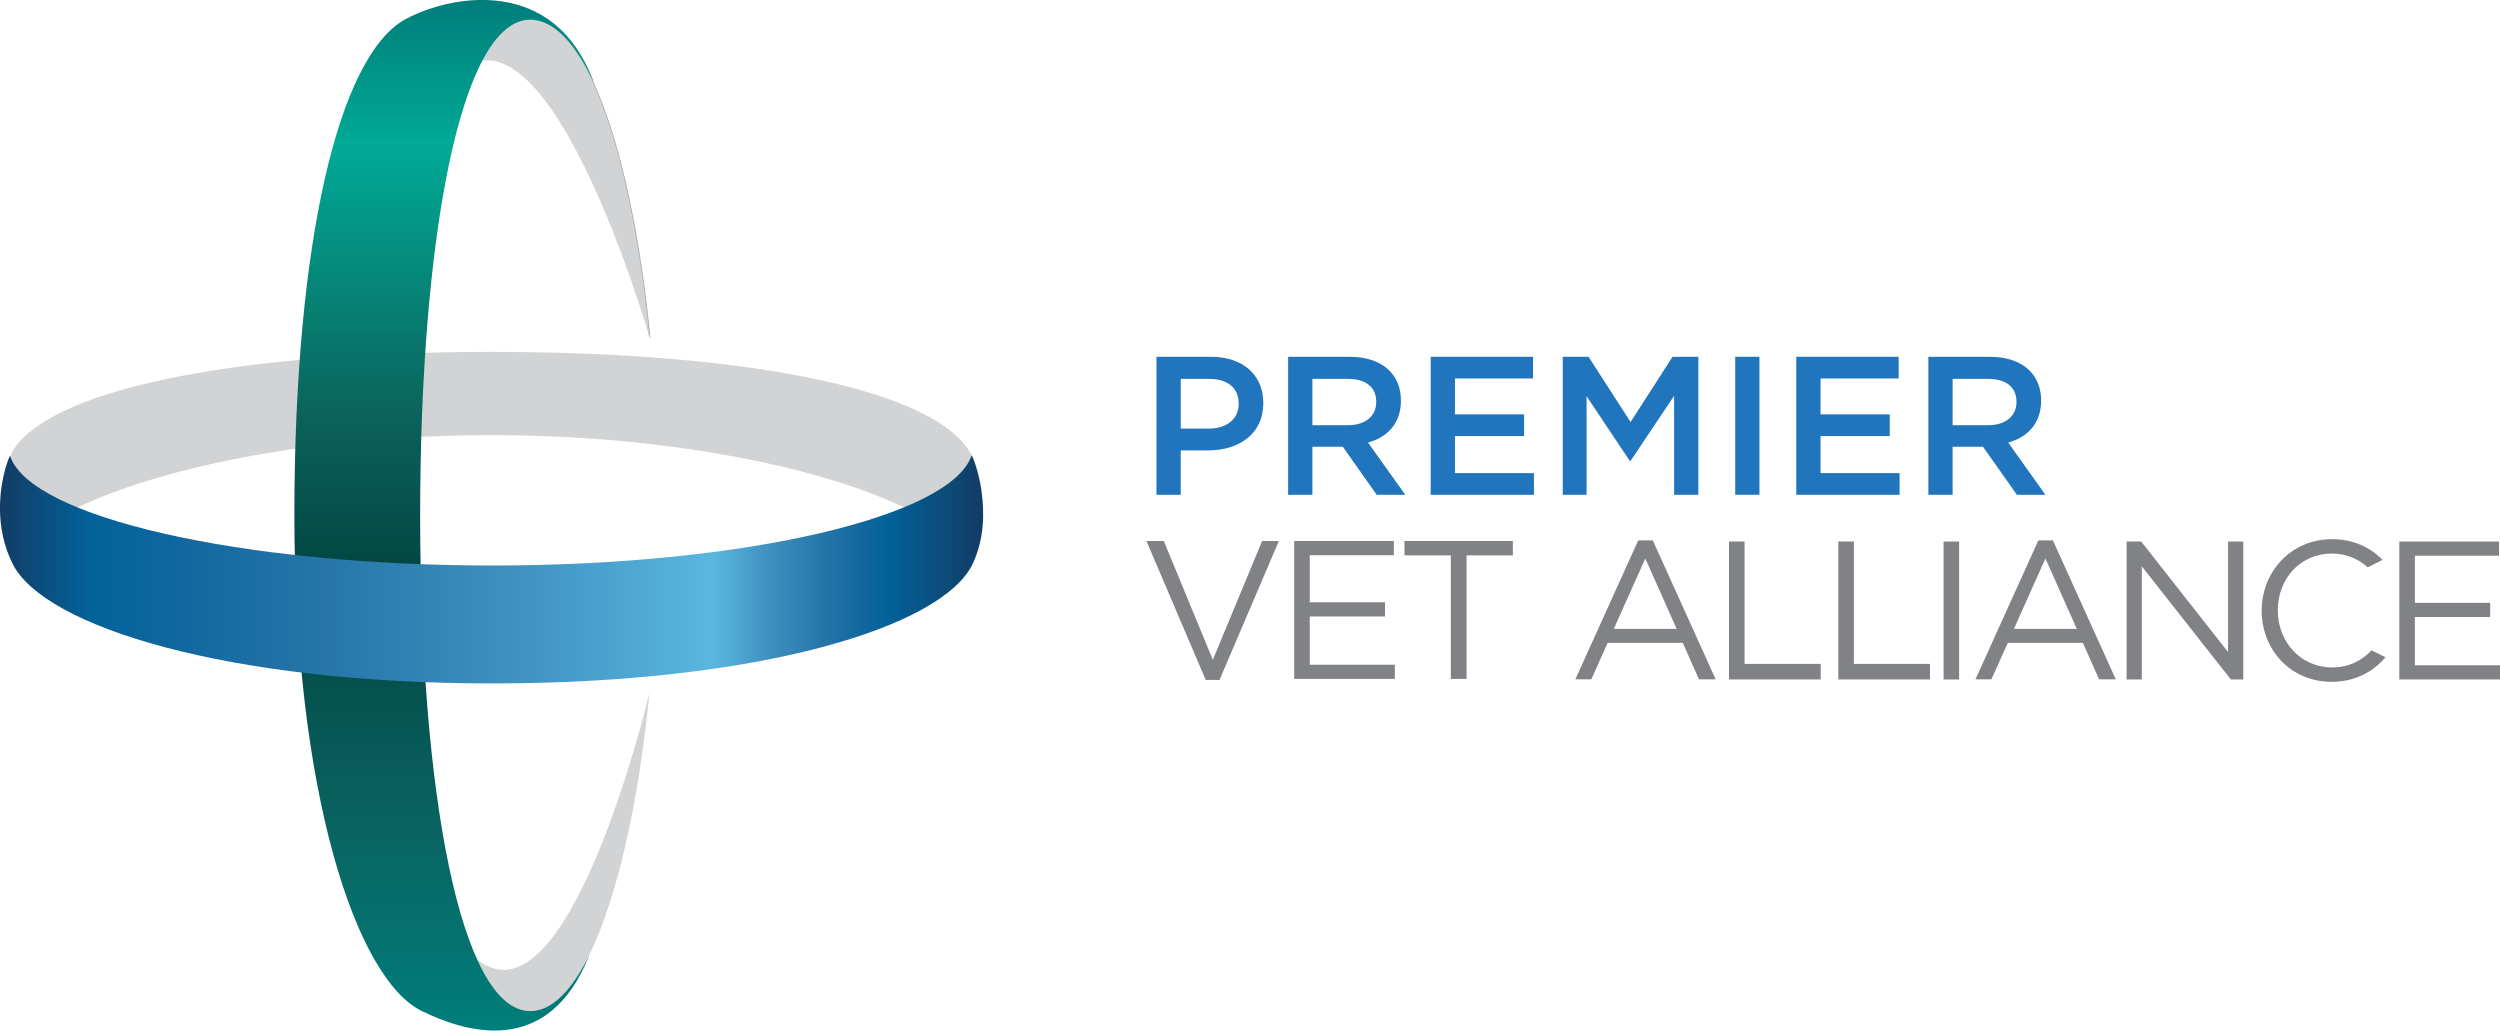 <?xml version="1.0" encoding="utf-8"?>
<!-- Generator: Adobe Illustrator 24.3.0, SVG Export Plug-In . SVG Version: 6.00 Build 0)  -->
<svg version="1.1" id="Layer_1" xmlns="http://www.w3.org/2000/svg" xmlns:xlink="http://www.w3.org/1999/xlink" x="0px" y="0px"
	 viewBox="0 0 661.67 272.75" style="enable-background:new 0 0 661.67 272.75;" xml:space="preserve">
<style type="text/css">
	.st0{fill-rule:evenodd;clip-rule:evenodd;fill:#D2D3D4;}
	.st1{fill:#A8AAAD;}
	.st2{clip-path:url(#SVGID_2_);fill:url(#SVGID_3_);}
	.st3{clip-path:url(#SVGID_5_);fill:url(#SVGID_6_);}
	.st4{fill:#2075BC;}
	.st5{fill:#818285;}
</style>
<g>
	<g>
		<path class="st0" d="M3.35,148.71c5.5-16.22,60.08-33.55,126.59-33.55c66.47,0,121.02,17.32,126.58,33.52
			c0.31,0.9,7.25-15.6,0.47-28.47c-8.7-16.54-56.88-27.08-127.05-27.08c-70.17,0-118.51,10.5-127.05,27.08
			C-2.88,131.41,3.04,149.61,3.35,148.71"/>
		<path class="st1" d="M140.37,5.57c13.93-0.1,26.17,33.87,31.12,82.18c0.1,0.13,0.44,1.55,0.44,1.55l0.21-0.06
			c-4.9-49.22-17.1-84.3-31.77-84.41V5.57z"/>
		<path class="st0" d="M140.06,268.22c14.39,0,26.99-35.61,31.84-84.88c0,0-21.57,91.04-46.03,70.26l5.87,12.57L140.06,268.22z"/>
		<path class="st0" d="M140.37,5.01c14.4,0,26.68,34.99,31.54,84.28c0,0-26.16-91.04-50.62-70.26l5.88-12.57L140.37,5.01z"/>
	</g>
	<g>
		<defs>
			<path id="SVGID_1_" d="M126.72,0c-7.95,0.18-15.31,2.78-19.63,5.21c-17.43,9.81-29.18,58.74-29.18,131.21
				c0,72.46,16.06,122.57,33.77,131.19c10.93,5.33,33.4,12.93,44.34-14.92c-4.68,9.52-10,14.92-15.65,14.92
				c-18.64,0-29.17-58.73-29.17-131.19c0-72.47,10.53-131.21,29.17-131.21c6.07,0,12.08,6.23,17,17.13
				C151.34,5.46,139.56,0.26,128.52,0H126.72z"/>
		</defs>
		<clipPath id="SVGID_2_">
			<use xlink:href="#SVGID_1_"  style="overflow:visible;"/>
		</clipPath>
		
			<linearGradient id="SVGID_3_" gradientUnits="userSpaceOnUse" x1="8.692" y1="560.334" x2="12.104" y2="560.334" gradientTransform="matrix(0 -79.903 -79.903 0 44889.836 967.31)">
			<stop  offset="0" style="stop-color:#007E7B"/>
			<stop  offset="0.196" style="stop-color:#096461"/>
			<stop  offset="0.44" style="stop-color:#024442"/>
			<stop  offset="0.598" style="stop-color:#0B635C"/>
			<stop  offset="0.863" style="stop-color:#00AB97"/>
			<stop  offset="0.879" style="stop-color:#00A492"/>
			<stop  offset="1" style="stop-color:#007E7B"/>
		</linearGradient>
		<rect x="77.91" y="0" class="st2" width="79.45" height="280.54"/>
	</g>
	<g>
		<defs>
			<path id="SVGID_4_" d="M257.15,120.53c-5.43,16.25-60.24,29.14-126.76,29.14c-66.47,0-122.42-12.72-127.72-29.02
				c-0.06-0.2-2.52,5.41-2.67,13.08v1.54c0.09,4.31,0.95,9.17,3.34,13.95c8.36,16.71,56.88,31.66,127.05,31.66
				c70.16,0,119.08-14.82,127.05-31.66c6.26-13.24,0.01-28.69-0.28-28.69C257.15,120.53,257.15,120.53,257.15,120.53"/>
		</defs>
		<clipPath id="SVGID_5_">
			<use xlink:href="#SVGID_4_"  style="overflow:visible;"/>
		</clipPath>
		
			<linearGradient id="SVGID_6_" gradientUnits="userSpaceOnUse" x1="13.553" y1="556.086" x2="16.966" y2="556.086" gradientTransform="matrix(76.267 0 0 -76.267 -1033.678 42561.531)">
			<stop  offset="0" style="stop-color:#123C64"/>
			<stop  offset="0.093" style="stop-color:#02629A"/>
			<stop  offset="0.182" style="stop-color:#11679F"/>
			<stop  offset="0.334" style="stop-color:#2676AA"/>
			<stop  offset="0.53" style="stop-color:#4092C1"/>
			<stop  offset="0.725" style="stop-color:#5AB7DE"/>
			<stop  offset="0.783" style="stop-color:#3E90BF"/>
			<stop  offset="0.836" style="stop-color:#2575AA"/>
			<stop  offset="0.877" style="stop-color:#10679E"/>
			<stop  offset="0.901" style="stop-color:#02629A"/>
			<stop  offset="1" style="stop-color:#123C64"/>
		</linearGradient>
		<rect y="120.45" class="st3" width="263.7" height="60.43"/>
	</g>
</g>
<path class="st4" d="M319.75,119.21h-7.25v11.74h-6.42V94.43h14.4c8.5,0,13.88,4.8,13.88,12.26
	C334.37,114.94,327.79,119.21,319.75,119.21 M319.97,100.28h-7.46v13.15h7.46c4.85,0,7.88-2.66,7.88-6.57
	C327.85,102.52,324.77,100.28,319.97,100.28"/>
<path class="st4" d="M364.37,130.96l-8.98-12.73h-8.04v12.73h-6.42V94.43h16.28c8.4,0,13.57,4.44,13.57,11.59
	c0,6.05-3.59,9.7-8.71,11.11l9.87,13.83H364.37z M356.69,100.28h-9.34v12.26h9.39c4.6,0,7.51-2.4,7.51-6.16
	C364.26,102.37,361.44,100.28,356.69,100.28"/>
<polygon class="st4" points="405.74,100.17 385.08,100.17 385.08,109.67 403.38,109.67 403.38,115.41 385.08,115.41 385.08,125.22 
	405.99,125.22 405.99,130.96 378.66,130.96 378.66,94.43 405.74,94.43 "/>
<polygon class="st4" points="431.56,121.98 431.35,121.98 419.92,104.87 419.92,130.96 413.61,130.96 413.61,94.43 420.44,94.43 
	431.56,111.7 442.67,94.43 449.5,94.43 449.5,130.96 443.08,130.96 443.08,104.77 "/>
<rect x="459.26" y="94.43" class="st4" width="6.41" height="36.52"/>
<polygon class="st4" points="502.51,100.17 481.84,100.17 481.84,109.67 500.15,109.67 500.15,115.41 481.84,115.41 481.84,125.22 
	502.76,125.22 502.76,130.96 475.42,130.96 475.42,94.43 502.51,94.43 "/>
<path class="st4" d="M533.81,130.96l-8.98-12.73h-8.03v12.73h-6.42V94.43h16.27c8.4,0,13.57,4.44,13.57,11.59
	c0,6.05-3.6,9.7-8.71,11.11l9.85,13.83H533.81z M526.14,100.28h-9.34v12.26h9.39c4.59,0,7.51-2.4,7.51-6.16
	C533.7,102.37,530.88,100.28,526.14,100.28"/>
<polygon class="st5" points="334.04,143.19 338.47,143.19 322.77,179.95 319.12,179.95 303.42,143.19 308.02,143.19 321,174.63 "/>
<polygon class="st5" points="368.91,146.94 346.65,146.94 346.65,159.4 366.57,159.4 366.57,163.16 346.65,163.16 346.65,175.93 
	369.17,175.93 369.17,179.69 342.53,179.69 342.53,143.18 368.91,143.18 "/>
<polygon class="st5" points="388.15,179.69 383.98,179.69 383.98,146.99 371.72,146.99 371.72,143.18 400.41,143.18 400.41,146.99 
	388.15,146.99 "/>
<path class="st5" d="M454.08,179.79h-4.43l-4.28-9.65H425.5l-4.33,9.65h-4.22l16.64-36.77h3.85L454.08,179.79z M435.46,147.82
	l-8.34,18.62h16.64L435.46,147.82z"/>
<path class="st5" d="M559.98,179.79h-4.43l-4.28-9.65H531.4l-4.33,9.65h-4.22l16.64-36.77h3.85L559.98,179.79z M541.36,147.82
	l-8.34,18.62h16.64L541.36,147.82z"/>
<polygon class="st5" points="461.73,175.71 481.88,175.71 481.88,179.83 457.6,179.83 457.61,179.83 457.61,143.32 461.73,143.32 
	"/>
<polygon class="st5" points="490.66,175.71 510.8,175.71 510.8,179.83 486.53,179.83 486.54,179.83 486.54,143.32 490.66,143.32 "/>
<rect x="514.4" y="143.33" class="st5" width="4.12" height="36.51"/>
<polygon class="st5" points="589.7,143.33 593.72,143.33 593.72,179.83 590.43,179.83 566.87,149.9 566.87,179.83 562.84,179.83 
	562.84,143.33 566.71,143.33 589.7,172.58 "/>
<path class="st5" d="M627.65,172.12c-2.53,2.79-6.15,4.53-10.4,4.53c-8.35,0-14.39-6.77-14.39-15.12c0-8.34,5.94-15.02,14.29-15.02
	c3.75,0,7.03,1.38,9.52,3.64l3.91-1.96c-3.25-3.37-7.83-5.49-13.32-5.49c-11.11,0-18.67,8.82-18.67,18.93
	c0,10.12,7.45,18.83,18.56,18.83c5.98,0,10.92-2.57,14.21-6.51L627.65,172.12z"/>
<polygon class="st5" points="661.41,147.08 639.14,147.08 639.14,159.55 659.07,159.55 659.07,163.3 639.14,163.3 639.14,176.08 
	661.67,176.08 661.67,179.83 635.02,179.83 635.02,143.33 661.41,143.33 "/>
<path class="st4" d="M-476.25,93.71h-7.25v11.74h-6.42V68.93h14.4c8.5,0,13.88,4.8,13.88,12.26
	C-461.63,89.44-468.21,93.71-476.25,93.71 M-476.03,74.78h-7.46v13.15h7.46c4.85,0,7.88-2.66,7.88-6.57
	C-468.15,77.02-471.23,74.78-476.03,74.78"/>
<path class="st4" d="M-431.63,105.46l-8.98-12.73h-8.04v12.73h-6.42V68.93h16.28c8.4,0,13.57,4.44,13.57,11.59
	c0,6.05-3.59,9.7-8.71,11.11l9.87,13.83H-431.63z M-439.31,74.78h-9.34v12.26h9.39c4.6,0,7.51-2.4,7.51-6.16
	C-431.74,76.86-434.56,74.78-439.31,74.78"/>
<polygon class="st4" points="-390.26,74.67 -410.92,74.67 -410.92,84.17 -392.62,84.17 -392.62,89.91 -410.92,89.91 -410.92,99.71 
	-390.01,99.71 -390.01,105.45 -417.34,105.45 -417.34,68.93 -390.26,68.93 "/>
<polygon class="st4" points="-364.44,96.48 -364.65,96.48 -376.08,79.37 -376.08,105.45 -382.39,105.45 -382.39,68.93 
	-375.56,68.93 -364.44,86.2 -353.33,68.93 -346.5,68.93 -346.5,105.45 -352.92,105.45 -352.92,79.27 "/>
<rect x="-336.74" y="68.93" class="st4" width="6.41" height="36.52"/>
<polygon class="st4" points="-293.49,74.67 -314.16,74.67 -314.16,84.17 -295.85,84.17 -295.85,89.91 -314.16,89.91 -314.16,99.71 
	-293.24,99.71 -293.24,105.45 -320.58,105.45 -320.58,68.93 -293.49,68.93 "/>
<path class="st4" d="M-262.19,105.46l-8.98-12.73h-8.03v12.73h-6.42V68.93h16.27c8.4,0,13.57,4.44,13.57,11.59
	c0,6.05-3.6,9.7-8.71,11.11l9.85,13.83H-262.19z M-269.86,74.78h-9.34v12.26h9.39c4.59,0,7.51-2.4,7.51-6.16
	C-262.3,76.86-265.12,74.78-269.86,74.78"/>
<polygon class="st5" points="-461.96,117.68 -457.53,117.68 -473.23,154.45 -476.88,154.45 -492.58,117.68 -487.98,117.68 
	-475,149.13 "/>
<polygon class="st5" points="-427.09,121.44 -449.35,121.44 -449.35,133.9 -429.43,133.9 -429.43,137.65 -449.35,137.65 
	-449.35,150.43 -426.83,150.43 -426.83,154.18 -453.47,154.18 -453.47,117.68 -427.09,117.68 "/>
<polygon class="st5" points="-407.85,154.19 -412.02,154.19 -412.02,121.49 -424.28,121.49 -424.28,117.68 -395.59,117.68 
	-395.59,121.49 -407.85,121.49 "/>
<path class="st5" d="M-477.11,190.32h-8.87v12.87h-4.13v-36.5h13.67c8.24,0,13.66,4.38,13.66,11.63
	C-462.78,186.24-469.34,190.32-477.11,190.32 M-476.75,170.49h-9.23v16.06h9.02c6.05,0,10.02-3.23,10.02-8.09
	C-466.94,173.21-470.86,170.49-476.75,170.49"/>
<polygon class="st5" points="-453.22,199.02 -433.08,199.02 -433.08,203.14 -457.35,203.14 -457.34,203.14 -457.34,166.64 
	-453.22,166.64 "/>
<path class="st5" d="M-401.19,195.48c-2.53,2.79-6.15,4.53-10.4,4.53c-8.35,0-14.39-6.77-14.39-15.12c0-8.34,5.94-15.02,14.29-15.02
	c3.75,0,7.03,1.38,9.52,3.64l3.91-1.96c-3.25-3.37-7.83-5.5-13.32-5.5c-11.11,0-18.67,8.82-18.67,18.93
	c0,10.12,7.45,18.83,18.56,18.83c5.98,0,10.92-2.57,14.21-6.5L-401.19,195.48z"/>
<path class="st5" d="M-341.92,154.29h-4.43l-4.28-9.65h-19.87l-4.33,9.65h-4.22l16.64-36.76h3.85L-341.92,154.29z M-360.54,122.32
	l-8.34,18.62h16.64L-360.54,122.32z"/>
<path class="st5" d="M-236.02,154.29h-4.43l-4.28-9.65h-19.87l-4.33,9.65h-4.22l16.64-36.76h3.85L-236.02,154.29z M-254.64,122.32
	l-8.34,18.62h16.64L-254.64,122.32z"/>
<polygon class="st5" points="-334.27,150.21 -314.12,150.21 -314.12,154.33 -338.4,154.33 -338.39,154.33 -338.39,117.82 
	-334.27,117.82 "/>
<polygon class="st5" points="-305.34,150.21 -285.2,150.21 -285.2,154.33 -309.47,154.33 -309.46,154.33 -309.46,117.82 
	-305.34,117.82 "/>
<rect x="-281.6" y="117.82" class="st5" width="4.12" height="36.5"/>
<polygon class="st5" points="-206.3,117.83 -202.28,117.83 -202.28,154.33 -205.57,154.33 -229.13,124.4 -229.13,154.33 
	-233.16,154.33 -233.16,117.83 -229.29,117.83 -206.3,147.08 "/>
<path class="st5" d="M-168.35,146.62c-2.53,2.79-6.15,4.53-10.4,4.53c-8.35,0-14.39-6.77-14.39-15.12c0-8.34,5.94-15.02,14.29-15.02
	c3.75,0,7.03,1.38,9.52,3.64l3.91-1.96c-3.25-3.37-7.83-5.5-13.32-5.5c-11.11,0-18.67,8.82-18.67,18.93
	c0,10.12,7.45,18.83,18.56,18.83c5.98,0,10.92-2.57,14.21-6.5L-168.35,146.62z"/>
<polygon class="st5" points="-134.59,121.58 -156.86,121.58 -156.86,134.05 -136.93,134.05 -136.93,137.8 -156.86,137.8 
	-156.86,150.58 -134.33,150.58 -134.33,154.33 -160.98,154.33 -160.98,117.83 -134.59,117.83 "/>
</svg>
